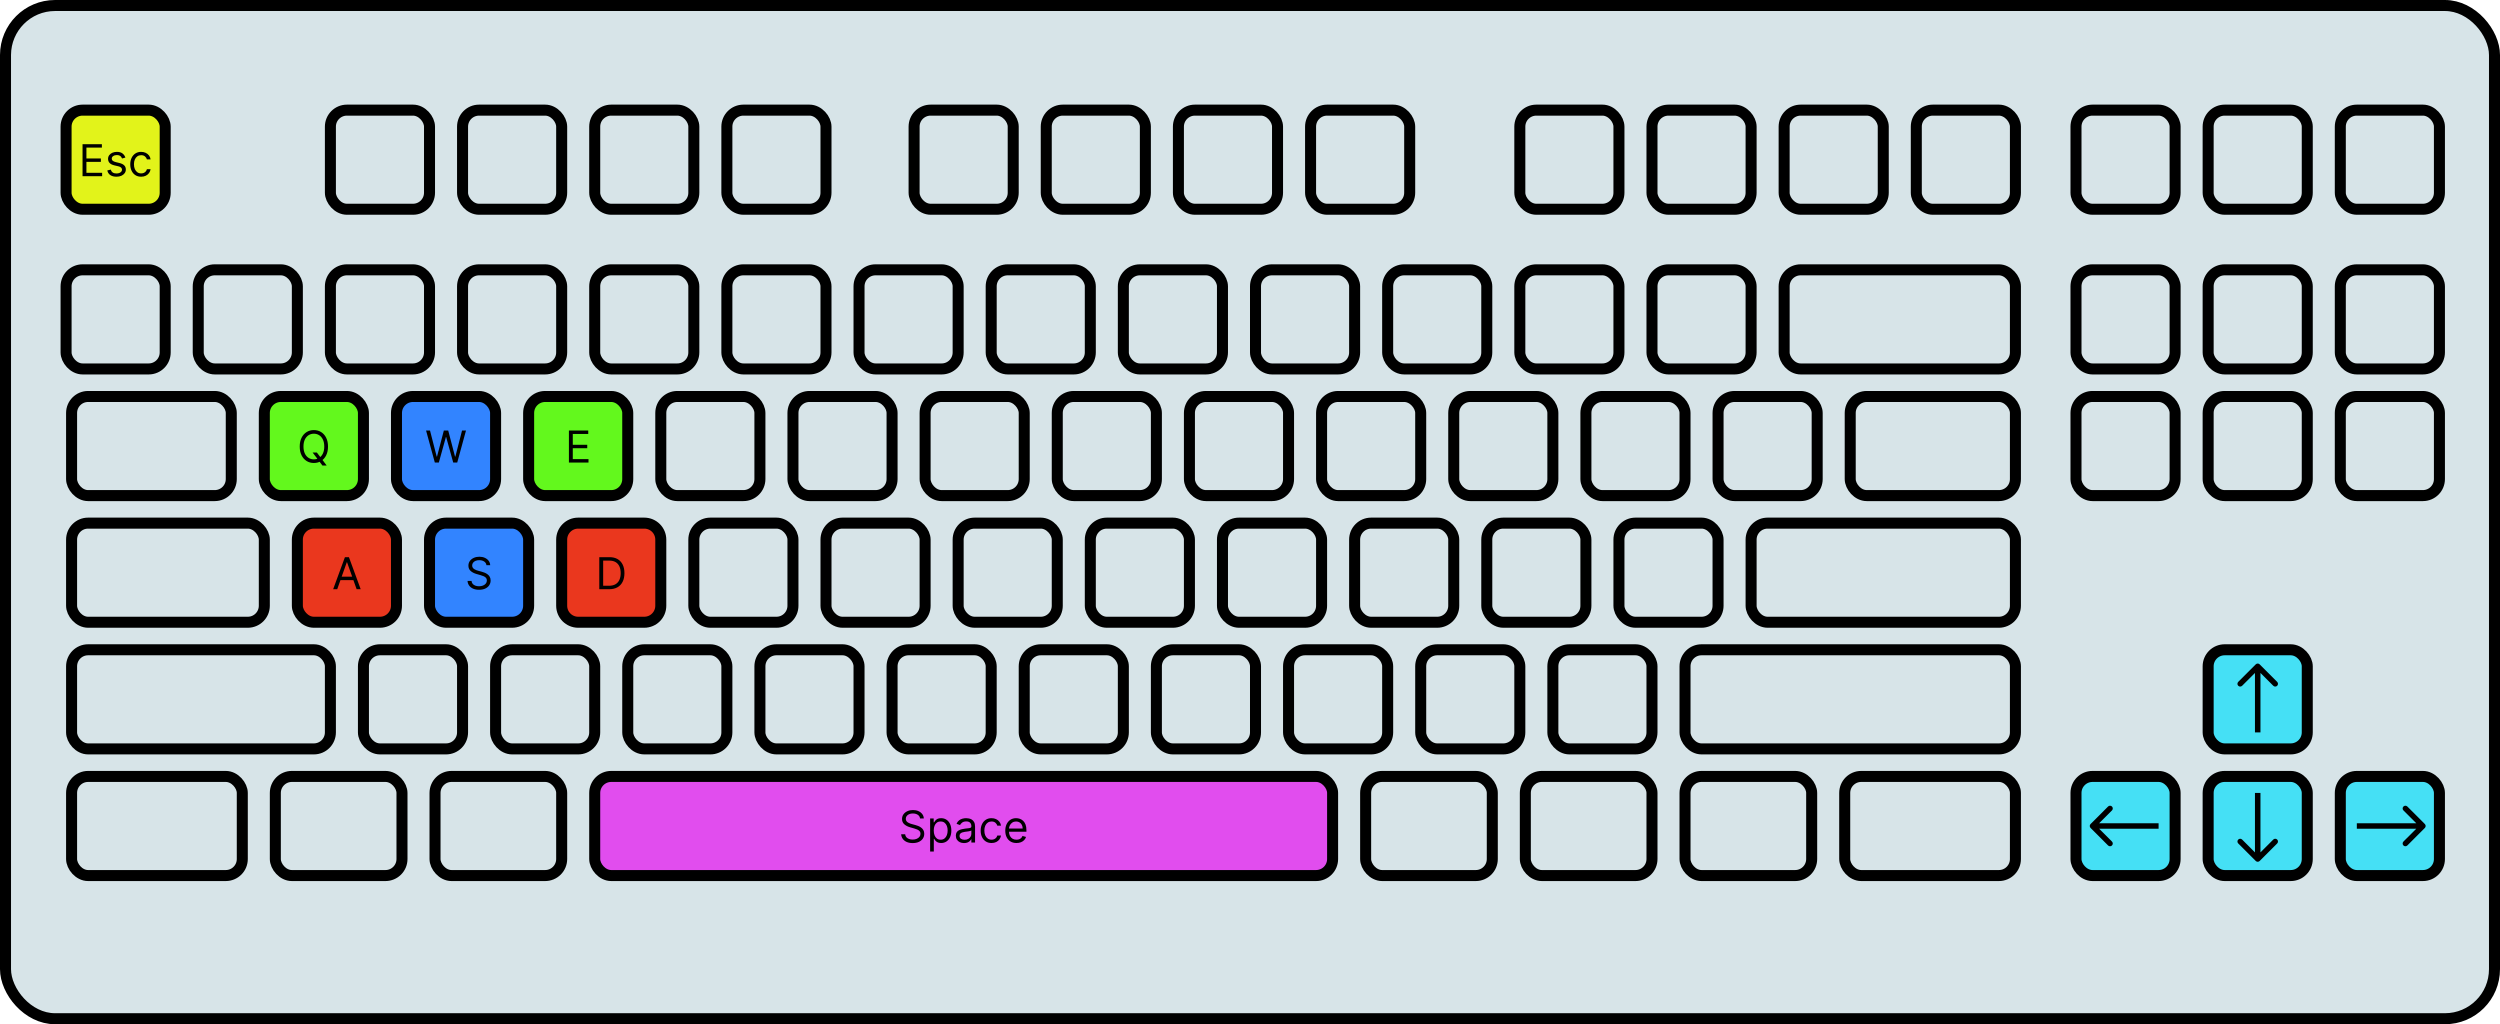 <svg width="454" height="186" viewBox="0 0 454 186" fill="none" xmlns="http://www.w3.org/2000/svg">
<rect x="1" y="1" width="452" height="184" rx="9" fill="#D7E4E8" stroke="black" stroke-width="2"/>
<rect x="60" y="20" width="18" height="18" rx="3" stroke="black" stroke-width="2"/>
<rect x="84" y="20" width="18" height="18" rx="3" stroke="black" stroke-width="2"/>
<rect x="60" y="49" width="18" height="18" rx="3" stroke="black" stroke-width="2"/>
<rect x="36" y="49" width="18" height="18" rx="3" stroke="black" stroke-width="2"/>
<rect x="12" y="49" width="18" height="18" rx="3" stroke="black" stroke-width="2"/>
<rect x="13" y="72" width="29" height="18" rx="3" stroke="black" stroke-width="2"/>
<rect x="13" y="95" width="35" height="18" rx="3" stroke="black" stroke-width="2"/>
<rect x="13" y="118" width="47" height="18" rx="3" stroke="black" stroke-width="2"/>
<rect x="84" y="49" width="18" height="18" rx="3" stroke="black" stroke-width="2"/>
<rect x="108" y="49" width="18" height="18" rx="3" stroke="black" stroke-width="2"/>
<rect x="132" y="49" width="18" height="18" rx="3" stroke="black" stroke-width="2"/>
<rect x="204" y="49" width="18" height="18" rx="3" stroke="black" stroke-width="2"/>
<rect x="180" y="49" width="18" height="18" rx="3" stroke="black" stroke-width="2"/>
<rect x="156" y="49" width="18" height="18" rx="3" stroke="black" stroke-width="2"/>
<rect x="228" y="49" width="18" height="18" rx="3" stroke="black" stroke-width="2"/>
<rect x="252" y="49" width="18" height="18" rx="3" stroke="black" stroke-width="2"/>
<rect x="276" y="49" width="18" height="18" rx="3" stroke="black" stroke-width="2"/>
<rect x="300" y="49" width="18" height="18" rx="3" stroke="black" stroke-width="2"/>
<rect x="120" y="72" width="18" height="18" rx="3" stroke="black" stroke-width="2"/>
<rect x="144" y="72" width="18" height="18" rx="3" stroke="black" stroke-width="2"/>
<rect x="216" y="72" width="18" height="18" rx="3" stroke="black" stroke-width="2"/>
<rect x="192" y="72" width="18" height="18" rx="3" stroke="black" stroke-width="2"/>
<rect x="168" y="72" width="18" height="18" rx="3" stroke="black" stroke-width="2"/>
<rect x="240" y="72" width="18" height="18" rx="3" stroke="black" stroke-width="2"/>
<rect x="264" y="72" width="18" height="18" rx="3" stroke="black" stroke-width="2"/>
<rect x="288" y="72" width="18" height="18" rx="3" stroke="black" stroke-width="2"/>
<rect x="312" y="72" width="18" height="18" rx="3" stroke="black" stroke-width="2"/>
<rect x="336" y="72" width="30" height="18" rx="3" stroke="black" stroke-width="2"/>
<rect x="126" y="95" width="18" height="18" rx="3" stroke="black" stroke-width="2"/>
<rect x="150" y="95" width="18" height="18" rx="3" stroke="black" stroke-width="2"/>
<rect x="222" y="95" width="18" height="18" rx="3" stroke="black" stroke-width="2"/>
<rect x="198" y="95" width="18" height="18" rx="3" stroke="black" stroke-width="2"/>
<rect x="174" y="95" width="18" height="18" rx="3" stroke="black" stroke-width="2"/>
<rect x="246" y="95" width="18" height="18" rx="3" stroke="black" stroke-width="2"/>
<rect x="270" y="95" width="18" height="18" rx="3" stroke="black" stroke-width="2"/>
<rect x="294" y="95" width="18" height="18" rx="3" stroke="black" stroke-width="2"/>
<rect x="318" y="95" width="48" height="18" rx="3" stroke="black" stroke-width="2"/>
<rect x="90" y="118" width="18" height="18" rx="3" stroke="black" stroke-width="2"/>
<rect x="66" y="118" width="18" height="18" rx="3" stroke="black" stroke-width="2"/>
<rect x="114" y="118" width="18" height="18" rx="3" stroke="black" stroke-width="2"/>
<rect x="138" y="118" width="18" height="18" rx="3" stroke="black" stroke-width="2"/>
<rect x="162" y="118" width="18" height="18" rx="3" stroke="black" stroke-width="2"/>
<rect x="234" y="118" width="18" height="18" rx="3" stroke="black" stroke-width="2"/>
<rect x="210" y="118" width="18" height="18" rx="3" stroke="black" stroke-width="2"/>
<rect x="186" y="118" width="18" height="18" rx="3" stroke="black" stroke-width="2"/>
<rect x="258" y="118" width="18" height="18" rx="3" stroke="black" stroke-width="2"/>
<rect x="282" y="118" width="18" height="18" rx="3" stroke="black" stroke-width="2"/>
<rect x="50" y="141" width="23" height="18" rx="3" stroke="black" stroke-width="2"/>
<rect x="79" y="141" width="23" height="18" rx="3" stroke="black" stroke-width="2"/>
<rect x="277" y="141" width="23" height="18" rx="3" stroke="black" stroke-width="2"/>
<rect x="248" y="141" width="23" height="18" rx="3" stroke="black" stroke-width="2"/>
<rect x="306" y="141" width="23" height="18" rx="3" stroke="black" stroke-width="2"/>
<rect x="13" y="141" width="31" height="18" rx="3" stroke="black" stroke-width="2"/>
<rect x="335" y="141" width="31" height="18" rx="3" stroke="black" stroke-width="2"/>
<rect x="306" y="118" width="60" height="18" rx="3" stroke="black" stroke-width="2"/>
<rect x="377" y="49" width="18" height="18" rx="3" stroke="black" stroke-width="2"/>
<rect x="401" y="49" width="18" height="18" rx="3" stroke="black" stroke-width="2"/>
<rect x="425" y="49" width="18" height="18" rx="3" stroke="black" stroke-width="2"/>
<rect x="377" y="20" width="18" height="18" rx="3" stroke="black" stroke-width="2"/>
<rect x="401" y="20" width="18" height="18" rx="3" stroke="black" stroke-width="2"/>
<rect x="425" y="20" width="18" height="18" rx="3" stroke="black" stroke-width="2"/>
<rect x="377" y="72" width="18" height="18" rx="3" stroke="black" stroke-width="2"/>
<rect x="401" y="72" width="18" height="18" rx="3" stroke="black" stroke-width="2"/>
<rect x="425" y="72" width="18" height="18" rx="3" stroke="black" stroke-width="2"/>
<rect x="324" y="49" width="42" height="18" rx="3" stroke="black" stroke-width="2"/>
<rect x="108" y="20" width="18" height="18" rx="3" stroke="black" stroke-width="2"/>
<rect x="132" y="20" width="18" height="18" rx="3" stroke="black" stroke-width="2"/>
<rect x="166" y="20" width="18" height="18" rx="3" stroke="black" stroke-width="2"/>
<rect x="190" y="20" width="18" height="18" rx="3" stroke="black" stroke-width="2"/>
<rect x="214" y="20" width="18" height="18" rx="3" stroke="black" stroke-width="2"/>
<rect x="238" y="20" width="18" height="18" rx="3" stroke="black" stroke-width="2"/>
<rect x="276" y="20" width="18" height="18" rx="3" stroke="black" stroke-width="2"/>
<rect x="300" y="20" width="18" height="18" rx="3" stroke="black" stroke-width="2"/>
<rect x="324" y="20" width="18" height="18" rx="3" stroke="black" stroke-width="2"/>
<rect x="348" y="20" width="18" height="18" rx="3" stroke="black" stroke-width="2"/>
<rect x="12" y="20" width="18" height="18" rx="3" fill="#E2F31A" stroke="black" stroke-width="2"/>
<path d="M14.99 32V26.182H18.501V26.807H15.694V28.773H18.319V29.398H15.694V31.375H18.547V32H14.99ZM22.771 28.614L22.169 28.784C22.131 28.684 22.075 28.586 22.001 28.491C21.929 28.395 21.831 28.315 21.706 28.253C21.581 28.19 21.421 28.159 21.226 28.159C20.959 28.159 20.736 28.221 20.558 28.344C20.382 28.465 20.294 28.619 20.294 28.807C20.294 28.974 20.354 29.105 20.476 29.202C20.597 29.298 20.786 29.379 21.044 29.443L21.691 29.602C22.082 29.697 22.372 29.842 22.564 30.037C22.755 30.23 22.851 30.479 22.851 30.784C22.851 31.034 22.779 31.258 22.635 31.454C22.492 31.651 22.294 31.807 22.038 31.921C21.782 32.034 21.485 32.091 21.146 32.091C20.701 32.091 20.332 31.994 20.041 31.801C19.749 31.608 19.564 31.326 19.487 30.954L20.123 30.796C20.184 31.03 20.298 31.206 20.467 31.324C20.637 31.441 20.86 31.5 21.135 31.5C21.447 31.5 21.695 31.434 21.879 31.301C22.064 31.167 22.157 31.006 22.157 30.818C22.157 30.667 22.104 30.54 21.998 30.438C21.892 30.333 21.729 30.256 21.51 30.204L20.782 30.034C20.383 29.939 20.089 29.793 19.902 29.594C19.716 29.393 19.623 29.142 19.623 28.841C19.623 28.595 19.692 28.377 19.831 28.188C19.971 27.998 20.161 27.849 20.402 27.741C20.644 27.634 20.919 27.579 21.226 27.579C21.657 27.579 21.996 27.674 22.242 27.864C22.491 28.053 22.667 28.303 22.771 28.614ZM25.633 32.091C25.223 32.091 24.871 31.994 24.576 31.801C24.28 31.608 24.053 31.342 23.894 31.003C23.735 30.664 23.655 30.276 23.655 29.841C23.655 29.398 23.737 29.007 23.899 28.668C24.064 28.327 24.293 28.061 24.587 27.869C24.883 27.676 25.227 27.579 25.621 27.579C25.928 27.579 26.204 27.636 26.451 27.75C26.697 27.864 26.899 28.023 27.056 28.227C27.213 28.432 27.311 28.671 27.348 28.943H26.678C26.627 28.744 26.513 28.568 26.337 28.415C26.163 28.259 25.928 28.182 25.633 28.182C25.371 28.182 25.142 28.25 24.945 28.386C24.75 28.521 24.597 28.711 24.488 28.957C24.38 29.202 24.326 29.489 24.326 29.818C24.326 30.155 24.379 30.449 24.485 30.699C24.593 30.949 24.744 31.143 24.939 31.281C25.136 31.419 25.367 31.489 25.633 31.489C25.807 31.489 25.965 31.458 26.107 31.398C26.249 31.337 26.369 31.25 26.468 31.136C26.566 31.023 26.636 30.886 26.678 30.727H27.348C27.311 30.985 27.217 31.217 27.067 31.423C26.919 31.628 26.723 31.791 26.479 31.912C26.237 32.031 25.954 32.091 25.633 32.091Z" fill="black"/>
<rect x="48" y="72" width="18" height="18" rx="3" fill="#63F81D" stroke="black" stroke-width="2"/>
<path d="M56.771 82.182H57.544L58.192 83.034L58.362 83.261L59.328 84.546H58.555L57.919 83.693L57.76 83.477L56.771 82.182ZM59.567 81.091C59.567 81.704 59.456 82.235 59.234 82.682C59.013 83.129 58.709 83.474 58.322 83.716C57.936 83.958 57.495 84.079 56.999 84.079C56.502 84.079 56.061 83.958 55.675 83.716C55.288 83.474 54.984 83.129 54.763 82.682C54.541 82.235 54.43 81.704 54.43 81.091C54.43 80.477 54.541 79.947 54.763 79.5C54.984 79.053 55.288 78.708 55.675 78.466C56.061 78.224 56.502 78.102 56.999 78.102C57.495 78.102 57.936 78.224 58.322 78.466C58.709 78.708 59.013 79.053 59.234 79.5C59.456 79.947 59.567 80.477 59.567 81.091ZM58.885 81.091C58.885 80.587 58.801 80.162 58.632 79.815C58.465 79.469 58.239 79.206 57.953 79.028C57.669 78.85 57.351 78.761 56.999 78.761C56.646 78.761 56.327 78.85 56.041 79.028C55.757 79.206 55.531 79.469 55.362 79.815C55.196 80.162 55.112 80.587 55.112 81.091C55.112 81.595 55.196 82.02 55.362 82.367C55.531 82.713 55.757 82.975 56.041 83.153C56.327 83.331 56.646 83.421 56.999 83.421C57.351 83.421 57.669 83.331 57.953 83.153C58.239 82.975 58.465 82.713 58.632 82.367C58.801 82.02 58.885 81.595 58.885 81.091Z" fill="black"/>
<rect x="72" y="72" width="18" height="18" rx="3" fill="#3284FF" stroke="black" stroke-width="2"/>
<path d="M78.965 84L77.374 78.182H78.09L79.305 82.921H79.362L80.601 78.182H81.396L82.635 82.921H82.692L83.908 78.182H84.624L83.033 84H82.305L81.021 79.364H80.976L79.692 84H78.965Z" fill="black"/>
<rect x="96" y="72" width="18" height="18" rx="3" fill="#63F81D" stroke="black" stroke-width="2"/>
<path d="M103.314 84V78.182H106.825V78.807H104.018V80.773H106.643V81.398H104.018V83.375H106.871V84H103.314Z" fill="black"/>
<path d="M102 98C102 96.343 103.343 95 105 95H117C118.657 95 120 96.343 120 98V110C120 111.657 118.657 113 117 113H105C103.343 113 102 111.657 102 110V98Z" fill="#EA371E" stroke="black" stroke-width="2"/>
<path d="M110.625 107H108.83V101.182H110.705C111.269 101.182 111.752 101.298 112.153 101.531C112.555 101.762 112.863 102.095 113.077 102.528C113.291 102.96 113.398 103.477 113.398 104.08C113.398 104.686 113.29 105.207 113.074 105.645C112.858 106.08 112.544 106.416 112.131 106.651C111.718 106.884 111.216 107 110.625 107ZM109.534 106.375H110.58C111.061 106.375 111.459 106.282 111.776 106.097C112.092 105.911 112.328 105.647 112.483 105.304C112.638 104.961 112.716 104.553 112.716 104.08C112.716 103.61 112.639 103.205 112.486 102.866C112.332 102.526 112.103 102.264 111.798 102.082C111.493 101.899 111.114 101.807 110.659 101.807H109.534V106.375Z" fill="black"/>
<rect x="108" y="141" width="134" height="18" rx="3" fill="#E14DEE" stroke="black" stroke-width="2"/>
<path d="M167.082 148.636C167.048 148.348 166.909 148.125 166.667 147.966C166.424 147.807 166.127 147.727 165.775 147.727C165.517 147.727 165.292 147.769 165.099 147.852C164.907 147.936 164.758 148.05 164.65 148.196C164.544 148.342 164.491 148.508 164.491 148.693C164.491 148.848 164.528 148.982 164.602 149.094C164.677 149.204 164.774 149.295 164.891 149.369C165.009 149.441 165.132 149.501 165.261 149.548C165.389 149.594 165.508 149.631 165.616 149.659L166.207 149.818C166.358 149.858 166.527 149.913 166.712 149.983C166.9 150.053 167.079 150.149 167.249 150.27C167.422 150.389 167.564 150.543 167.675 150.73C167.787 150.918 167.843 151.148 167.843 151.42C167.843 151.735 167.761 152.019 167.596 152.273C167.433 152.527 167.194 152.728 166.88 152.878C166.567 153.027 166.188 153.102 165.741 153.102C165.324 153.102 164.963 153.035 164.658 152.901C164.355 152.766 164.117 152.579 163.942 152.338C163.77 152.098 163.673 151.818 163.65 151.5H164.377C164.396 151.72 164.47 151.902 164.599 152.045C164.729 152.187 164.894 152.294 165.093 152.364C165.294 152.432 165.51 152.466 165.741 152.466C166.01 152.466 166.251 152.422 166.465 152.335C166.679 152.246 166.849 152.123 166.974 151.966C167.099 151.807 167.161 151.621 167.161 151.409C167.161 151.216 167.107 151.059 166.999 150.938C166.891 150.816 166.749 150.718 166.573 150.642C166.397 150.566 166.207 150.5 166.002 150.443L165.286 150.239C164.832 150.108 164.472 149.921 164.207 149.679C163.942 149.437 163.809 149.119 163.809 148.727C163.809 148.402 163.897 148.117 164.073 147.875C164.251 147.631 164.49 147.441 164.789 147.307C165.09 147.17 165.426 147.102 165.798 147.102C166.173 147.102 166.506 147.17 166.798 147.304C167.089 147.437 167.32 147.618 167.491 147.849C167.663 148.08 167.754 148.343 167.763 148.636H167.082ZM168.911 154.636V148.636H169.558V149.33H169.638C169.687 149.254 169.755 149.157 169.842 149.04C169.931 148.92 170.058 148.814 170.223 148.722C170.39 148.627 170.615 148.58 170.899 148.58C171.267 148.58 171.59 148.671 171.871 148.855C172.151 149.039 172.37 149.299 172.527 149.636C172.684 149.973 172.763 150.371 172.763 150.83C172.763 151.292 172.684 151.692 172.527 152.031C172.37 152.368 172.152 152.63 171.874 152.815C171.595 152.999 171.274 153.091 170.911 153.091C170.63 153.091 170.406 153.045 170.237 152.952C170.069 152.857 169.939 152.75 169.848 152.631C169.757 152.509 169.687 152.409 169.638 152.33H169.581V154.636H168.911ZM169.57 150.818C169.57 151.148 169.618 151.438 169.714 151.69C169.811 151.94 169.952 152.136 170.138 152.278C170.323 152.419 170.551 152.489 170.82 152.489C171.1 152.489 171.334 152.415 171.521 152.267C171.711 152.117 171.853 151.917 171.947 151.665C172.044 151.411 172.092 151.129 172.092 150.818C172.092 150.511 172.045 150.235 171.95 149.989C171.857 149.741 171.716 149.545 171.527 149.401C171.339 149.255 171.104 149.182 170.82 149.182C170.547 149.182 170.318 149.251 170.132 149.389C169.946 149.526 169.806 149.717 169.712 149.963C169.617 150.207 169.57 150.492 169.57 150.818ZM175.07 153.102C174.793 153.102 174.542 153.05 174.317 152.946C174.091 152.84 173.912 152.688 173.78 152.489C173.647 152.288 173.581 152.045 173.581 151.761C173.581 151.511 173.63 151.309 173.729 151.153C173.827 150.996 173.959 150.873 174.124 150.784C174.288 150.695 174.47 150.629 174.669 150.585C174.87 150.54 175.071 150.504 175.274 150.477C175.539 150.443 175.754 150.418 175.919 150.401C176.086 150.382 176.207 150.35 176.283 150.307C176.36 150.263 176.399 150.187 176.399 150.08V150.057C176.399 149.777 176.322 149.559 176.169 149.403C176.018 149.248 175.787 149.17 175.479 149.17C175.159 149.17 174.908 149.241 174.726 149.381C174.544 149.521 174.416 149.67 174.342 149.83L173.706 149.602C173.82 149.337 173.971 149.131 174.161 148.983C174.352 148.833 174.56 148.729 174.786 148.67C175.013 148.61 175.236 148.58 175.456 148.58C175.596 148.58 175.757 148.597 175.939 148.631C176.123 148.663 176.3 148.73 176.47 148.832C176.643 148.935 176.786 149.089 176.899 149.295C177.013 149.502 177.07 149.778 177.07 150.125V153H176.399V152.409H176.365C176.32 152.504 176.244 152.605 176.138 152.713C176.032 152.821 175.891 152.913 175.714 152.989C175.538 153.064 175.323 153.102 175.07 153.102ZM175.172 152.5C175.437 152.5 175.661 152.448 175.842 152.344C176.026 152.24 176.164 152.105 176.257 151.94C176.352 151.776 176.399 151.602 176.399 151.42V150.807C176.371 150.841 176.308 150.872 176.212 150.901C176.117 150.927 176.007 150.951 175.882 150.972C175.759 150.991 175.639 151.008 175.521 151.023C175.406 151.036 175.312 151.047 175.24 151.057C175.066 151.08 174.903 151.116 174.751 151.168C174.602 151.217 174.481 151.292 174.388 151.392C174.297 151.491 174.251 151.625 174.251 151.795C174.251 152.028 174.338 152.205 174.51 152.324C174.684 152.441 174.905 152.5 175.172 152.5ZM180.066 153.091C179.657 153.091 179.305 152.994 179.009 152.801C178.714 152.608 178.487 152.342 178.327 152.003C178.168 151.664 178.089 151.277 178.089 150.841C178.089 150.398 178.17 150.007 178.333 149.668C178.498 149.327 178.727 149.061 179.021 148.869C179.316 148.676 179.661 148.58 180.055 148.58C180.362 148.58 180.638 148.636 180.884 148.75C181.13 148.864 181.332 149.023 181.489 149.227C181.647 149.432 181.744 149.67 181.782 149.943H181.112C181.06 149.744 180.947 149.568 180.771 149.415C180.596 149.259 180.362 149.182 180.066 149.182C179.805 149.182 179.576 149.25 179.379 149.386C179.183 149.521 179.031 149.711 178.921 149.957C178.813 150.202 178.759 150.489 178.759 150.818C178.759 151.155 178.812 151.449 178.918 151.699C179.026 151.949 179.178 152.143 179.373 152.281C179.57 152.42 179.801 152.489 180.066 152.489C180.24 152.489 180.398 152.458 180.54 152.398C180.683 152.337 180.803 152.25 180.901 152.136C181 152.023 181.07 151.886 181.112 151.727H181.782C181.744 151.985 181.65 152.217 181.501 152.423C181.353 152.628 181.157 152.791 180.913 152.912C180.67 153.031 180.388 153.091 180.066 153.091ZM184.592 153.091C184.171 153.091 183.808 152.998 183.504 152.812C183.201 152.625 182.967 152.364 182.802 152.028C182.639 151.691 182.558 151.299 182.558 150.852C182.558 150.405 182.639 150.011 182.802 149.67C182.967 149.328 183.196 149.061 183.489 148.869C183.785 148.676 184.129 148.58 184.523 148.58C184.751 148.58 184.975 148.617 185.197 148.693C185.418 148.769 185.62 148.892 185.802 149.062C185.984 149.231 186.129 149.455 186.237 149.733C186.344 150.011 186.398 150.354 186.398 150.761V151.045H183.035V150.466H185.717C185.717 150.22 185.667 150 185.569 149.807C185.472 149.614 185.334 149.461 185.154 149.349C184.976 149.238 184.766 149.182 184.523 149.182C184.256 149.182 184.025 149.248 183.83 149.381C183.637 149.511 183.488 149.682 183.384 149.892C183.28 150.102 183.228 150.328 183.228 150.568V150.955C183.228 151.284 183.285 151.563 183.398 151.793C183.514 152.02 183.674 152.193 183.879 152.312C184.083 152.43 184.321 152.489 184.592 152.489C184.768 152.489 184.927 152.464 185.069 152.415C185.213 152.364 185.337 152.288 185.441 152.188C185.545 152.085 185.626 151.958 185.683 151.807L186.33 151.989C186.262 152.208 186.147 152.402 185.987 152.568C185.826 152.733 185.627 152.862 185.39 152.955C185.153 153.045 184.887 153.091 184.592 153.091Z" fill="black"/>
<rect x="78" y="95" width="18" height="18" rx="3" fill="#3284FF" stroke="black" stroke-width="2"/>
<path d="M88.336 102.636C88.302 102.348 88.163 102.125 87.921 101.966C87.678 101.807 87.381 101.727 87.029 101.727C86.771 101.727 86.546 101.769 86.353 101.852C86.161 101.936 86.012 102.05 85.904 102.196C85.798 102.342 85.745 102.508 85.745 102.693C85.745 102.848 85.782 102.982 85.856 103.094C85.931 103.204 86.028 103.295 86.145 103.369C86.263 103.441 86.386 103.501 86.515 103.548C86.643 103.594 86.762 103.631 86.87 103.659L87.461 103.818C87.612 103.858 87.781 103.913 87.966 103.983C88.154 104.053 88.333 104.149 88.503 104.27C88.675 104.389 88.818 104.543 88.929 104.73C89.041 104.918 89.097 105.148 89.097 105.42C89.097 105.735 89.015 106.019 88.85 106.273C88.687 106.527 88.448 106.728 88.134 106.878C87.821 107.027 87.442 107.102 86.995 107.102C86.578 107.102 86.217 107.035 85.912 106.901C85.609 106.766 85.371 106.579 85.196 106.338C85.024 106.098 84.927 105.818 84.904 105.5H85.631C85.65 105.72 85.724 105.902 85.853 106.045C85.983 106.187 86.148 106.294 86.347 106.364C86.548 106.432 86.764 106.466 86.995 106.466C87.264 106.466 87.505 106.422 87.719 106.335C87.933 106.246 88.103 106.123 88.228 105.966C88.353 105.807 88.415 105.621 88.415 105.409C88.415 105.216 88.361 105.059 88.253 104.938C88.145 104.816 88.003 104.718 87.827 104.642C87.651 104.566 87.461 104.5 87.256 104.443L86.54 104.239C86.086 104.108 85.726 103.921 85.461 103.679C85.195 103.437 85.063 103.119 85.063 102.727C85.063 102.402 85.151 102.117 85.327 101.875C85.505 101.631 85.744 101.441 86.043 101.307C86.344 101.17 86.68 101.102 87.052 101.102C87.427 101.102 87.76 101.17 88.052 101.304C88.343 101.437 88.574 101.618 88.745 101.849C88.917 102.08 89.008 102.343 89.017 102.636H88.336Z" fill="black"/>
<rect x="54" y="95" width="18" height="18" rx="3" fill="#EA371E" stroke="black" stroke-width="2"/>
<path d="M61.24 107H60.501L62.638 101.182H63.365L65.501 107H64.763L63.024 102.102H62.979L61.24 107ZM61.513 104.727H64.49V105.352H61.513V104.727Z" fill="black"/>
<rect x="425" y="141" width="18" height="18" rx="3" fill="#45E0F5" stroke="black" stroke-width="2"/>
<path d="M440.354 150.354C440.549 150.158 440.549 149.842 440.354 149.646L437.172 146.464C436.976 146.269 436.66 146.269 436.464 146.464C436.269 146.66 436.269 146.976 436.464 147.172L439.293 150L436.464 152.828C436.269 153.024 436.269 153.34 436.464 153.536C436.66 153.731 436.976 153.731 437.172 153.536L440.354 150.354ZM428 150.5L440 150.5L440 149.5L428 149.5L428 150.5Z" fill="black"/>
<rect x="401" y="141" width="18" height="18" rx="3" fill="#45E0F5" stroke="black" stroke-width="2"/>
<path d="M409.646 156.354C409.842 156.549 410.158 156.549 410.354 156.354L413.536 153.172C413.731 152.976 413.731 152.66 413.536 152.464C413.34 152.269 413.024 152.269 412.828 152.464L410 155.293L407.172 152.464C406.976 152.269 406.66 152.269 406.464 152.464C406.269 152.66 406.269 152.976 406.464 153.172L409.646 156.354ZM409.5 144V156H410.5V144H409.5Z" fill="black"/>
<rect x="377" y="141" width="18" height="18" rx="3" fill="#45E0F5" stroke="black" stroke-width="2"/>
<path d="M379.646 149.646C379.451 149.842 379.451 150.158 379.646 150.354L382.828 153.536C383.024 153.731 383.34 153.731 383.536 153.536C383.731 153.34 383.731 153.024 383.536 152.828L380.707 150L383.536 147.172C383.731 146.976 383.731 146.66 383.536 146.464C383.34 146.269 383.024 146.269 382.828 146.464L379.646 149.646ZM392 149.5L380 149.5L380 150.5L392 150.5L392 149.5Z" fill="black"/>
<rect x="401" y="118" width="18" height="18" rx="3" fill="#45E0F5" stroke="black" stroke-width="2"/>
<path d="M410.354 120.646C410.158 120.451 409.842 120.451 409.646 120.646L406.464 123.828C406.269 124.024 406.269 124.34 406.464 124.536C406.66 124.731 406.976 124.731 407.172 124.536L410 121.707L412.828 124.536C413.024 124.731 413.34 124.731 413.536 124.536C413.731 124.34 413.731 124.024 413.536 123.828L410.354 120.646ZM410.5 133L410.5 121L409.5 121L409.5 133L410.5 133Z" fill="black"/>
</svg>
